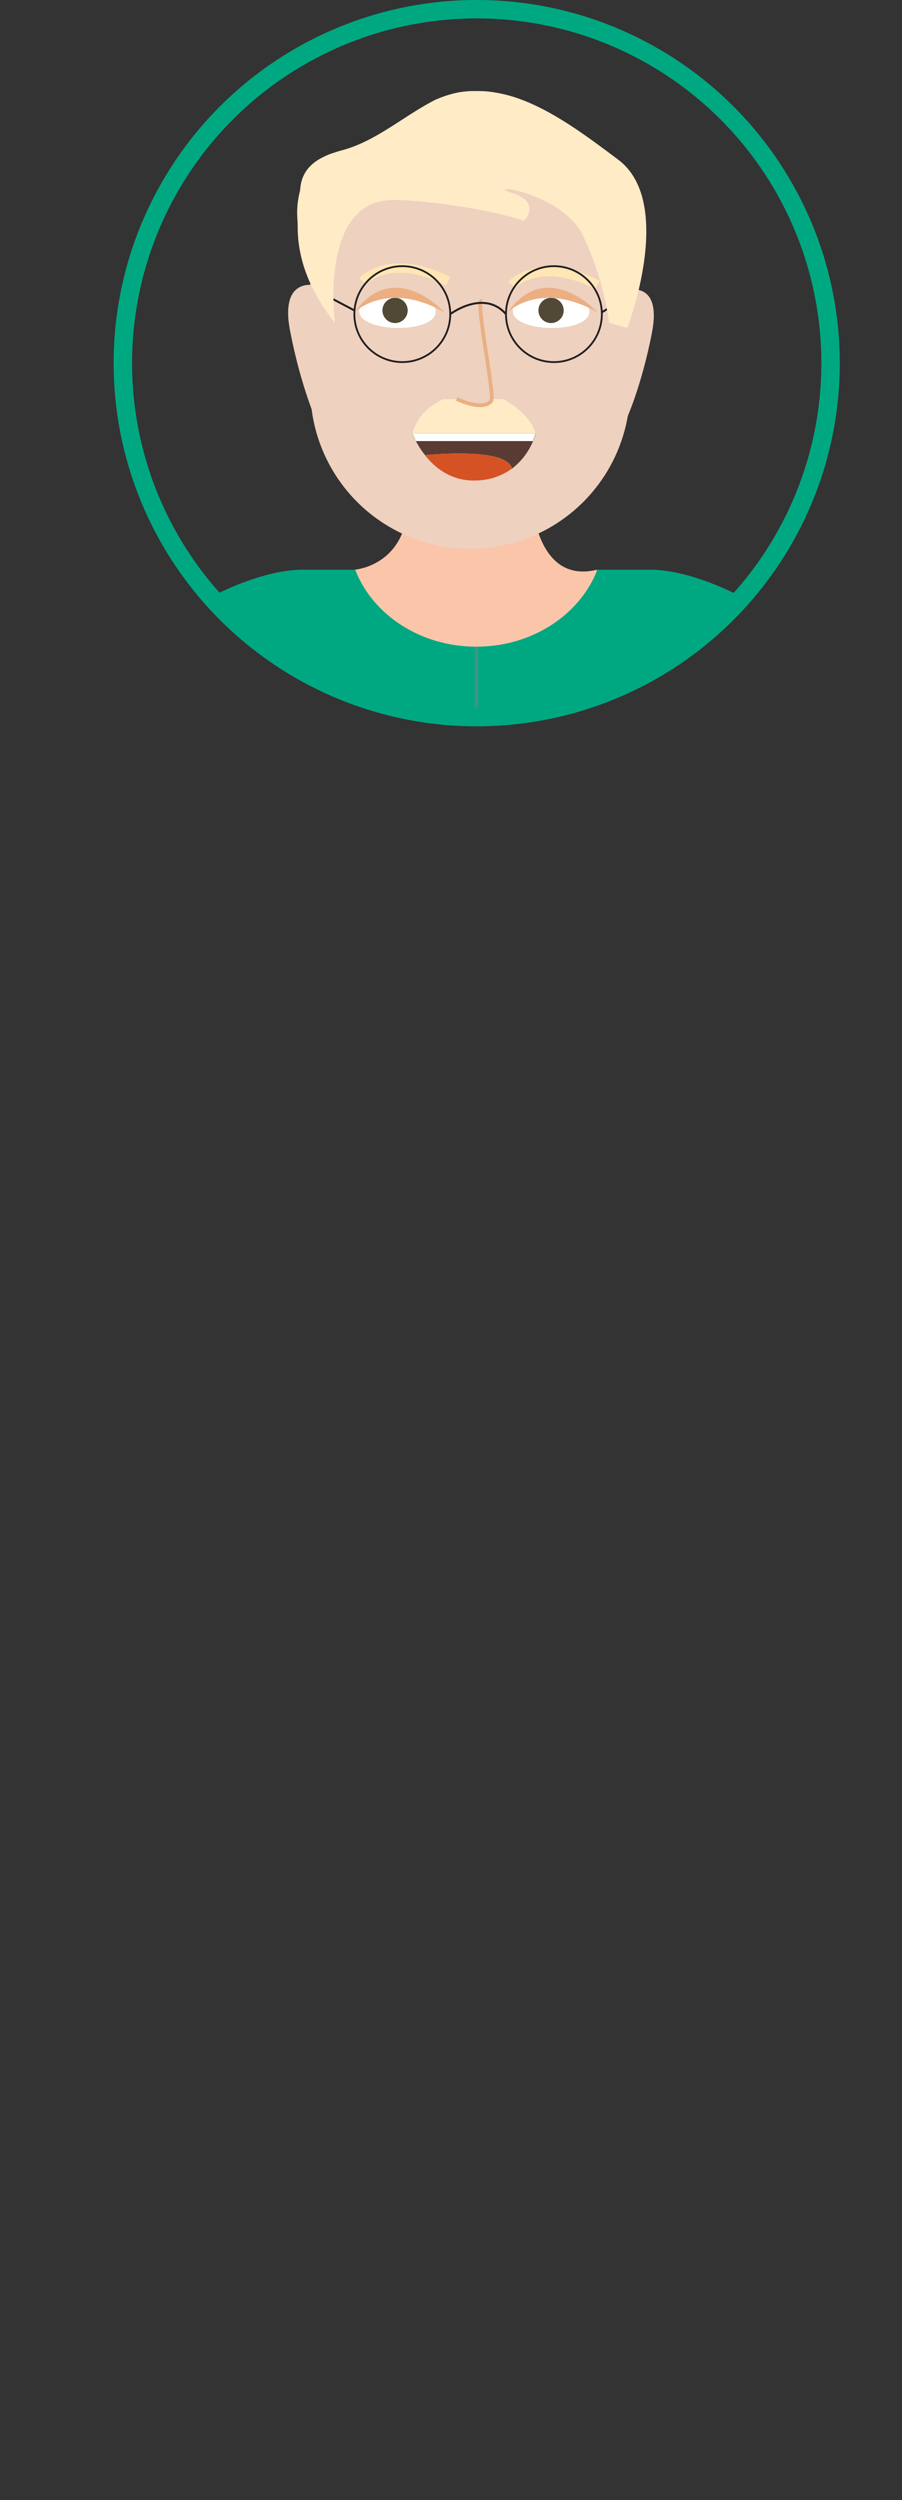 <svg xmlns="http://www.w3.org/2000/svg" xmlns:xlink="http://www.w3.org/1999/xlink" viewBox="0 0 277.84 769.86"><rect x="0" y="0" width="277.84" height="769.86" fill="#333333" stroke="none"/><defs><style>.cls-1,.cls-15,.cls-16{fill:none;}.cls-1{stroke:#00a881;stroke-width:5.67px;}.cls-1,.cls-11,.cls-12,.cls-15,.cls-16,.cls-18{stroke-miterlimit:10;}.cls-2{clip-path:url(#clip-path);}.cls-3{fill:#dce6e0;}.cls-4{fill:#fbc5aa;}.cls-5{fill:#d8dcec;}.cls-11,.cls-12,.cls-6{fill:#eed1bf;}.cls-7{fill:#fff;}.cls-8{fill:#514835;}.cls-9{fill:#ebaf82;}.cls-10{fill:#ffebc6;}.cls-11{stroke:#ebaf82;stroke-width:1.15px;}.cls-12{stroke:#ffe6b4;stroke-width:2.89px;}.cls-13{fill:#5a3b34;}.cls-14{fill:#d55225;}.cls-15,.cls-16{stroke:#231f20;}.cls-15{stroke-width:0.62px;}.cls-16{stroke-width:0.56px;}.cls-17,.cls-18{fill:#00a881;}.cls-18{stroke:#489086;stroke-width:0.95px;}.cls-19{fill:#007dac;}.cls-20{fill:#44515c;}.cls-21{fill:#489086;}</style><clipPath id="clip-path" transform="translate(35.01)"><circle class="cls-1" cx="111.83" cy="111.83" r="109"/></clipPath></defs><g id="Layer_2" data-name="Layer 2"><g id="Avatar"><g class="cls-2"><ellipse class="cls-3" cx="138.92" cy="754.03" rx="138.92" ry="15.83"/><path class="cls-4" d="M74.27,175.43s15.63-1.17,16.35-20H129s1.57,24.55,19.87,20l-1.65,14.1-37.39,14.89-32.48-8.71L69.43,180Z" transform="translate(35.01)"/><path class="cls-5" d="M224.18,386.93l-48.77-2.13v-157s11.27-65,28.6-29.73Q218.41,296.83,224.18,386.93Z" transform="translate(35.01)"/><path class="cls-6" d="M62.5,87.94s-11.49-3.22-8.15,14S62.5,129.8,62.5,129.8Z" transform="translate(35.01)"/><path class="cls-6" d="M140,40.33h9.66a44.43,44.43,0,0,1,44.43,44.43v35A49.26,49.26,0,0,1,144.85,169h0a49.26,49.26,0,0,1-49.26-49.26v-35A44.43,44.43,0,0,1,140,40.33Z"/><path class="cls-7" d="M99.19,96c.09-7.57-23.45-7.86-23.54-.28C75.57,102.57,99.11,102.85,99.19,96Z" transform="translate(35.01)"/><path class="cls-7" d="M146.51,96c.09-7.57-23.45-7.86-23.55-.28C122.88,102.57,146.42,102.85,146.51,96Z" transform="translate(35.01)"/><circle class="cls-8" cx="121.69" cy="95.59" r="3.89"/><circle class="cls-8" cx="169.74" cy="95.59" r="3.89"/><path class="cls-9" d="M74.19,96.17s10-10,27.69,0C101.88,96.17,86.5,79.15,74.19,96.17Z" transform="translate(35.01)"/><path class="cls-9" d="M121.32,96.17s10-10,27.7,0C149,96.17,133.63,79.15,121.32,96.17Z" transform="translate(35.01)"/><path class="cls-10" d="M101.52,122.93c-5.25,2.49-8.27,6.06-9.49,10.5H130c-1.31-4.07-4.76-7.52-9.89-10.5Z" transform="translate(35.01)"/><path class="cls-11" d="M105.69,122.84s8,4,10.64.58c1.13-1.49-5-31.36-3-30.73" transform="translate(35.01)"/><path class="cls-12" d="M76.64,86.6s8.32-9.13,26.4,0" transform="translate(35.01)"/><path class="cls-12" d="M122.62,87.7s8.32-9.12,26.4,0" transform="translate(35.01)"/><path class="cls-13" d="M130,133.43a20.58,20.58,0,0,1-7.34,10.91c-1.39-6.86-26.65-4.2-26.74-4.19A26.59,26.59,0,0,1,92,133.43Z" transform="translate(35.01)"/><path class="cls-14" d="M122.62,144.34h0a19,19,0,0,1-10.44,3.6c-7.92.47-13.15-3.77-16.29-7.79C96,140.14,121.23,137.48,122.62,144.34Z" transform="translate(35.01)"/><polygon class="cls-13" points="130.89 140.15 130.89 140.15 130.89 140.15 130.89 140.15"/><path class="cls-6" d="M158.23,89.34s10.71-3,7.59,13.06-7.59,26-7.59,26Z" transform="translate(35.01)"/><polygon class="cls-7" points="127.03 133.43 128.11 135.82 164.16 135.82 164.97 133.43 127.03 133.43"/><path class="cls-15" d="M103.68,96.73s10.32-7.8,17.16,0" transform="translate(35.01)"/><line class="cls-15" x1="98.4" y1="89.91" x2="109.15" y2="95.59"/><line class="cls-15" x1="196.14" y1="89.69" x2="185.39" y2="96.16"/><circle class="cls-16" cx="123.92" cy="96.73" r="14.77"/><circle class="cls-16" cx="170.62" cy="96.73" r="14.77"/><path class="cls-10" d="M68.19,99.49S64.85,75,75.67,65.29A14.38,14.38,0,0,1,79,63.05a11.75,11.75,0,0,1,2.18-.77c4-1.13,8.66-.56,12.82-.3,1.07.11,2.11.21,3.12.33C116.41,64.4,126.36,68,126.36,68s5.78-5.55-3.74-8.63,15.48-.38,22,13.28a93.41,93.41,0,0,1,8,26.8l5.6,1.51s14.87-38.55-2.82-51.8c-9.7-7.26-21.71-16.44-33.6-19.73-1.18-.33-2.37-.6-3.56-.81a31,31,0,0,0-3.17-.46,30.72,30.72,0,0,0-3.18-.11,26.53,26.53,0,0,0-6.46.57c-1.1.25-2.17.55-3.22.9s-2.07.75-3.07,1.19c-9.91,5-18.56,13.08-29.46,15.74-1,.31-2.08.66-3.07,1-4.93,1.94-8.84,4.93-9.17,11.16a28.73,28.73,0,0,0-.61,2.9,25.45,25.45,0,0,0-.23,5.91c0,.72.09,1.45.08,2.21C56.64,78,59.2,88.17,68.19,99.49Z" transform="translate(35.01)"/><path class="cls-5" d="M-.74,386.93,48,384.8v-157s-11.27-65-28.6-29.73Q5,296.83-.74,386.93Z" transform="translate(35.01)"/><path class="cls-17" d="M165.25,175.43H149c-5.32,13.79-20,23.71-37.3,23.71s-32-9.92-37.3-23.71H58.19c-19.65,0-51.49,20.14-38.63,21.59,5.41.61,12.11,8.26,18.35,27.51V397.39H185.52V224.53c6.25-19.25,12.95-26.9,18.36-27.51C216.74,195.57,184.89,175.43,165.25,175.43Z" transform="translate(35.01)"/><line class="cls-18" x1="146.73" y1="397.39" x2="146.73" y2="199.14"/><rect class="cls-19" x="72.92" y="397.39" width="147.48" height="49.8"/><polygon class="cls-19" points="146.73 446.83 122.34 732.32 94.45 732.32 72.92 446.83 146.73 446.83"/><polygon class="cls-19" points="220.4 446.83 196.14 732.32 168.41 732.32 146.99 446.83 220.4 446.83"/><path class="cls-6" d="M13.59,386.27S8.07,429.83,37.91,434.2v-49Z" transform="translate(35.01)"/><path class="cls-6" d="M209.72,386.33s5.52,43.56-24.32,47.93v-49Z" transform="translate(35.01)"/><path class="cls-20" d="M133.4,732.32v21.54h72.08s9.51-21.59-34-17.55c0,0-10.59-1.88-9.27-14.22" transform="translate(35.01)"/><path class="cls-20" d="M87.22,732.32v21.54H15.15s-9.51-21.59,34-17.55c0,0,10.6-1.88,9.28-14.22" transform="translate(35.01)"/><circle class="cls-21" cx="159.1" cy="235.63" r="3.72"/><circle class="cls-21" cx="134.74" cy="235.63" r="3.72"/><circle class="cls-21" cx="159.1" cy="263.68" r="3.72"/><circle class="cls-21" cx="134.74" cy="263.68" r="3.72"/><circle class="cls-21" cx="159.1" cy="291.72" r="3.72"/><circle class="cls-21" cx="134.74" cy="291.72" r="3.72"/><circle class="cls-21" cx="159.1" cy="319.76" r="3.72"/><circle class="cls-21" cx="134.74" cy="319.76" r="3.72"/><circle class="cls-21" cx="159.1" cy="347.8" r="3.72"/><circle class="cls-21" cx="134.74" cy="347.8" r="3.72"/></g><circle class="cls-1" cx="146.84" cy="111.83" r="109"/></g></g></svg>